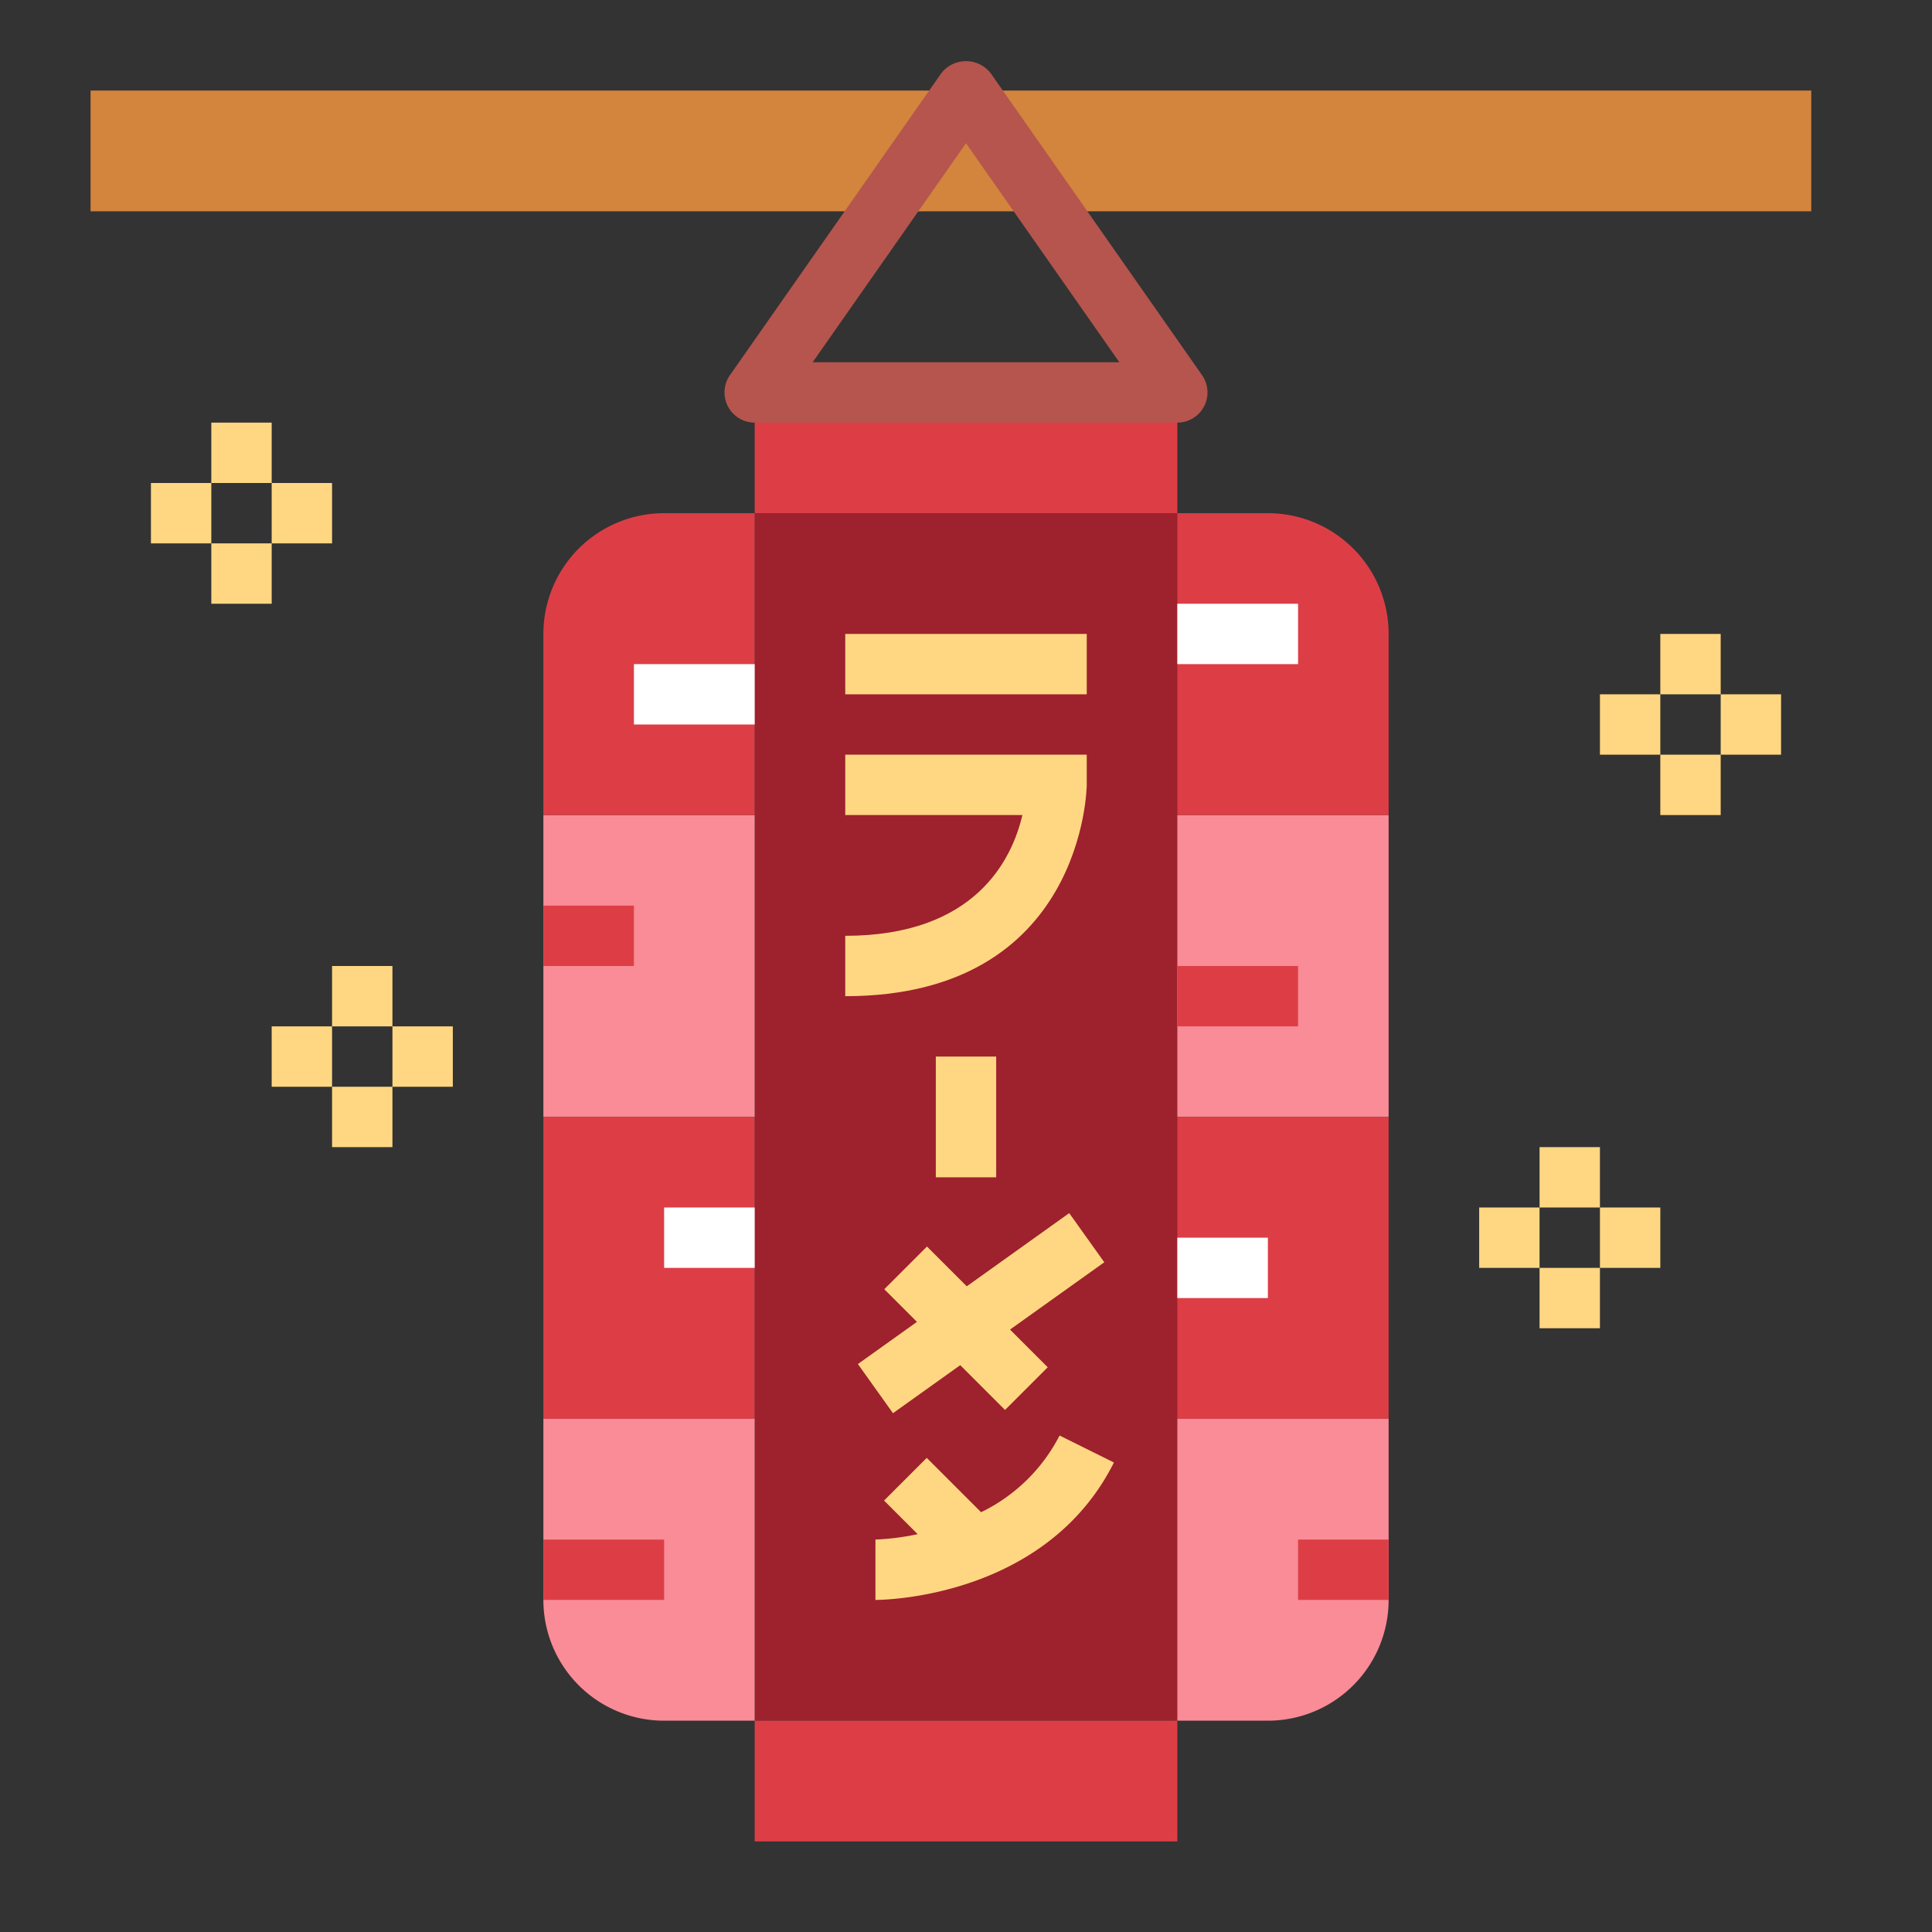 <?xml version="1.0"?>
<svg xmlns="http://www.w3.org/2000/svg" viewBox="0 0 64 64" width="512" height="512"><rect x="0" y="0" width="64" height="64" fill="#333333" stroke="none"/><g id="flat"><rect x="25" y="17" width="14" height="40" style="fill:#9e212e"/><rect x="3" y="3" width="57" height="4" style="fill:#d3843d"/><rect x="25" y="57" width="14" height="4" style="fill:#dd3e46"/><rect x="25" y="13" width="14" height="4" style="fill:#dd3e46"/><path d="M39,14H25a1,1,0,0,1-.819-1.573l7-10a1.036,1.036,0,0,1,1.638,0l7,10A1,1,0,0,1,39,14ZM26.92,12H37.08L32,4.744Z" style="fill:#b5554e"/><rect x="18" y="27" width="7" height="10" style="fill:#f98c96"/><rect x="18" y="37" width="7" height="10" style="fill:#dd3e46"/><rect x="28" y="21" width="8" height="2" style="fill:#ffd782"/><path d="M28,33V31c4.315,0,5.527-2.538,5.868-4H28V25h8v1C36,26.07,35.909,33,28,33Z" style="fill:#ffd782"/><rect x="31" y="35" width="2" height="4" style="fill:#ffd782"/><polygon points="29.581 46.814 31.809 45.223 33.293 46.707 34.707 45.293 33.458 44.044 36.581 41.814 35.419 40.186 32.025 42.611 30.707 41.293 29.293 42.707 30.375 43.789 28.419 45.186 29.581 46.814" style="fill:#ffd782"/><path d="M35.1,47.553a5.731,5.731,0,0,1-2.6,2.541l-1.8-1.8-1.414,1.414,1.113,1.113A8.233,8.233,0,0,1,29,51l0,2c.229,0,5.644-.052,7.9-4.553Z" style="fill:#ffd782"/><path d="M22,17a4,4,0,0,0-4,4v6h7V17Z" style="fill:#dd3e46"/><path d="M22,57a4,4,0,0,1-4-4V47h7V57Z" style="fill:#f98c96"/><rect x="39" y="27" width="7" height="10" transform="translate(85 64) rotate(-180)" style="fill:#f98c96"/><rect x="39" y="37" width="7" height="10" transform="translate(85 84) rotate(-180)" style="fill:#dd3e46"/><path d="M42,17a4,4,0,0,1,4,4v6H39V17Z" style="fill:#dd3e46"/><path d="M42,57a4,4,0,0,0,4-4V47H39V57Z" style="fill:#f98c96"/><rect x="43" y="51" width="3" height="2" style="fill:#dd3e46"/><rect x="18" y="51" width="4" height="2" style="fill:#dd3e46"/><rect x="39" y="41" width="3" height="2" style="fill:#fff"/><rect x="22" y="40" width="3" height="2" style="fill:#fff"/><rect x="39" y="32" width="4" height="2" style="fill:#dd3e46"/><rect x="18" y="30" width="3" height="2" style="fill:#dd3e46"/><rect x="21" y="22" width="4" height="2" style="fill:#fff"/><rect x="39" y="20" width="4" height="2" style="fill:#fff"/><rect x="55" y="21" width="2" height="2" style="fill:#ffd782"/><rect x="55" y="25" width="2" height="2" style="fill:#ffd782"/><rect x="53" y="23" width="2" height="2" style="fill:#ffd782"/><rect x="57" y="23" width="2" height="2" style="fill:#ffd782"/><rect x="11" y="32" width="2" height="2" style="fill:#ffd782"/><rect x="11" y="36" width="2" height="2" style="fill:#ffd782"/><rect x="9" y="34" width="2" height="2" style="fill:#ffd782"/><rect x="13" y="34" width="2" height="2" style="fill:#ffd782"/><rect x="51" y="38" width="2" height="2" style="fill:#ffd782"/><rect x="51" y="42" width="2" height="2" style="fill:#ffd782"/><rect x="49" y="40" width="2" height="2" style="fill:#ffd782"/><rect x="53" y="40" width="2" height="2" style="fill:#ffd782"/><rect x="7" y="14" width="2" height="2" style="fill:#ffd782"/><rect x="7" y="18" width="2" height="2" style="fill:#ffd782"/><rect x="5" y="16" width="2" height="2" style="fill:#ffd782"/><rect x="9" y="16" width="2" height="2" style="fill:#ffd782"/></g></svg>
